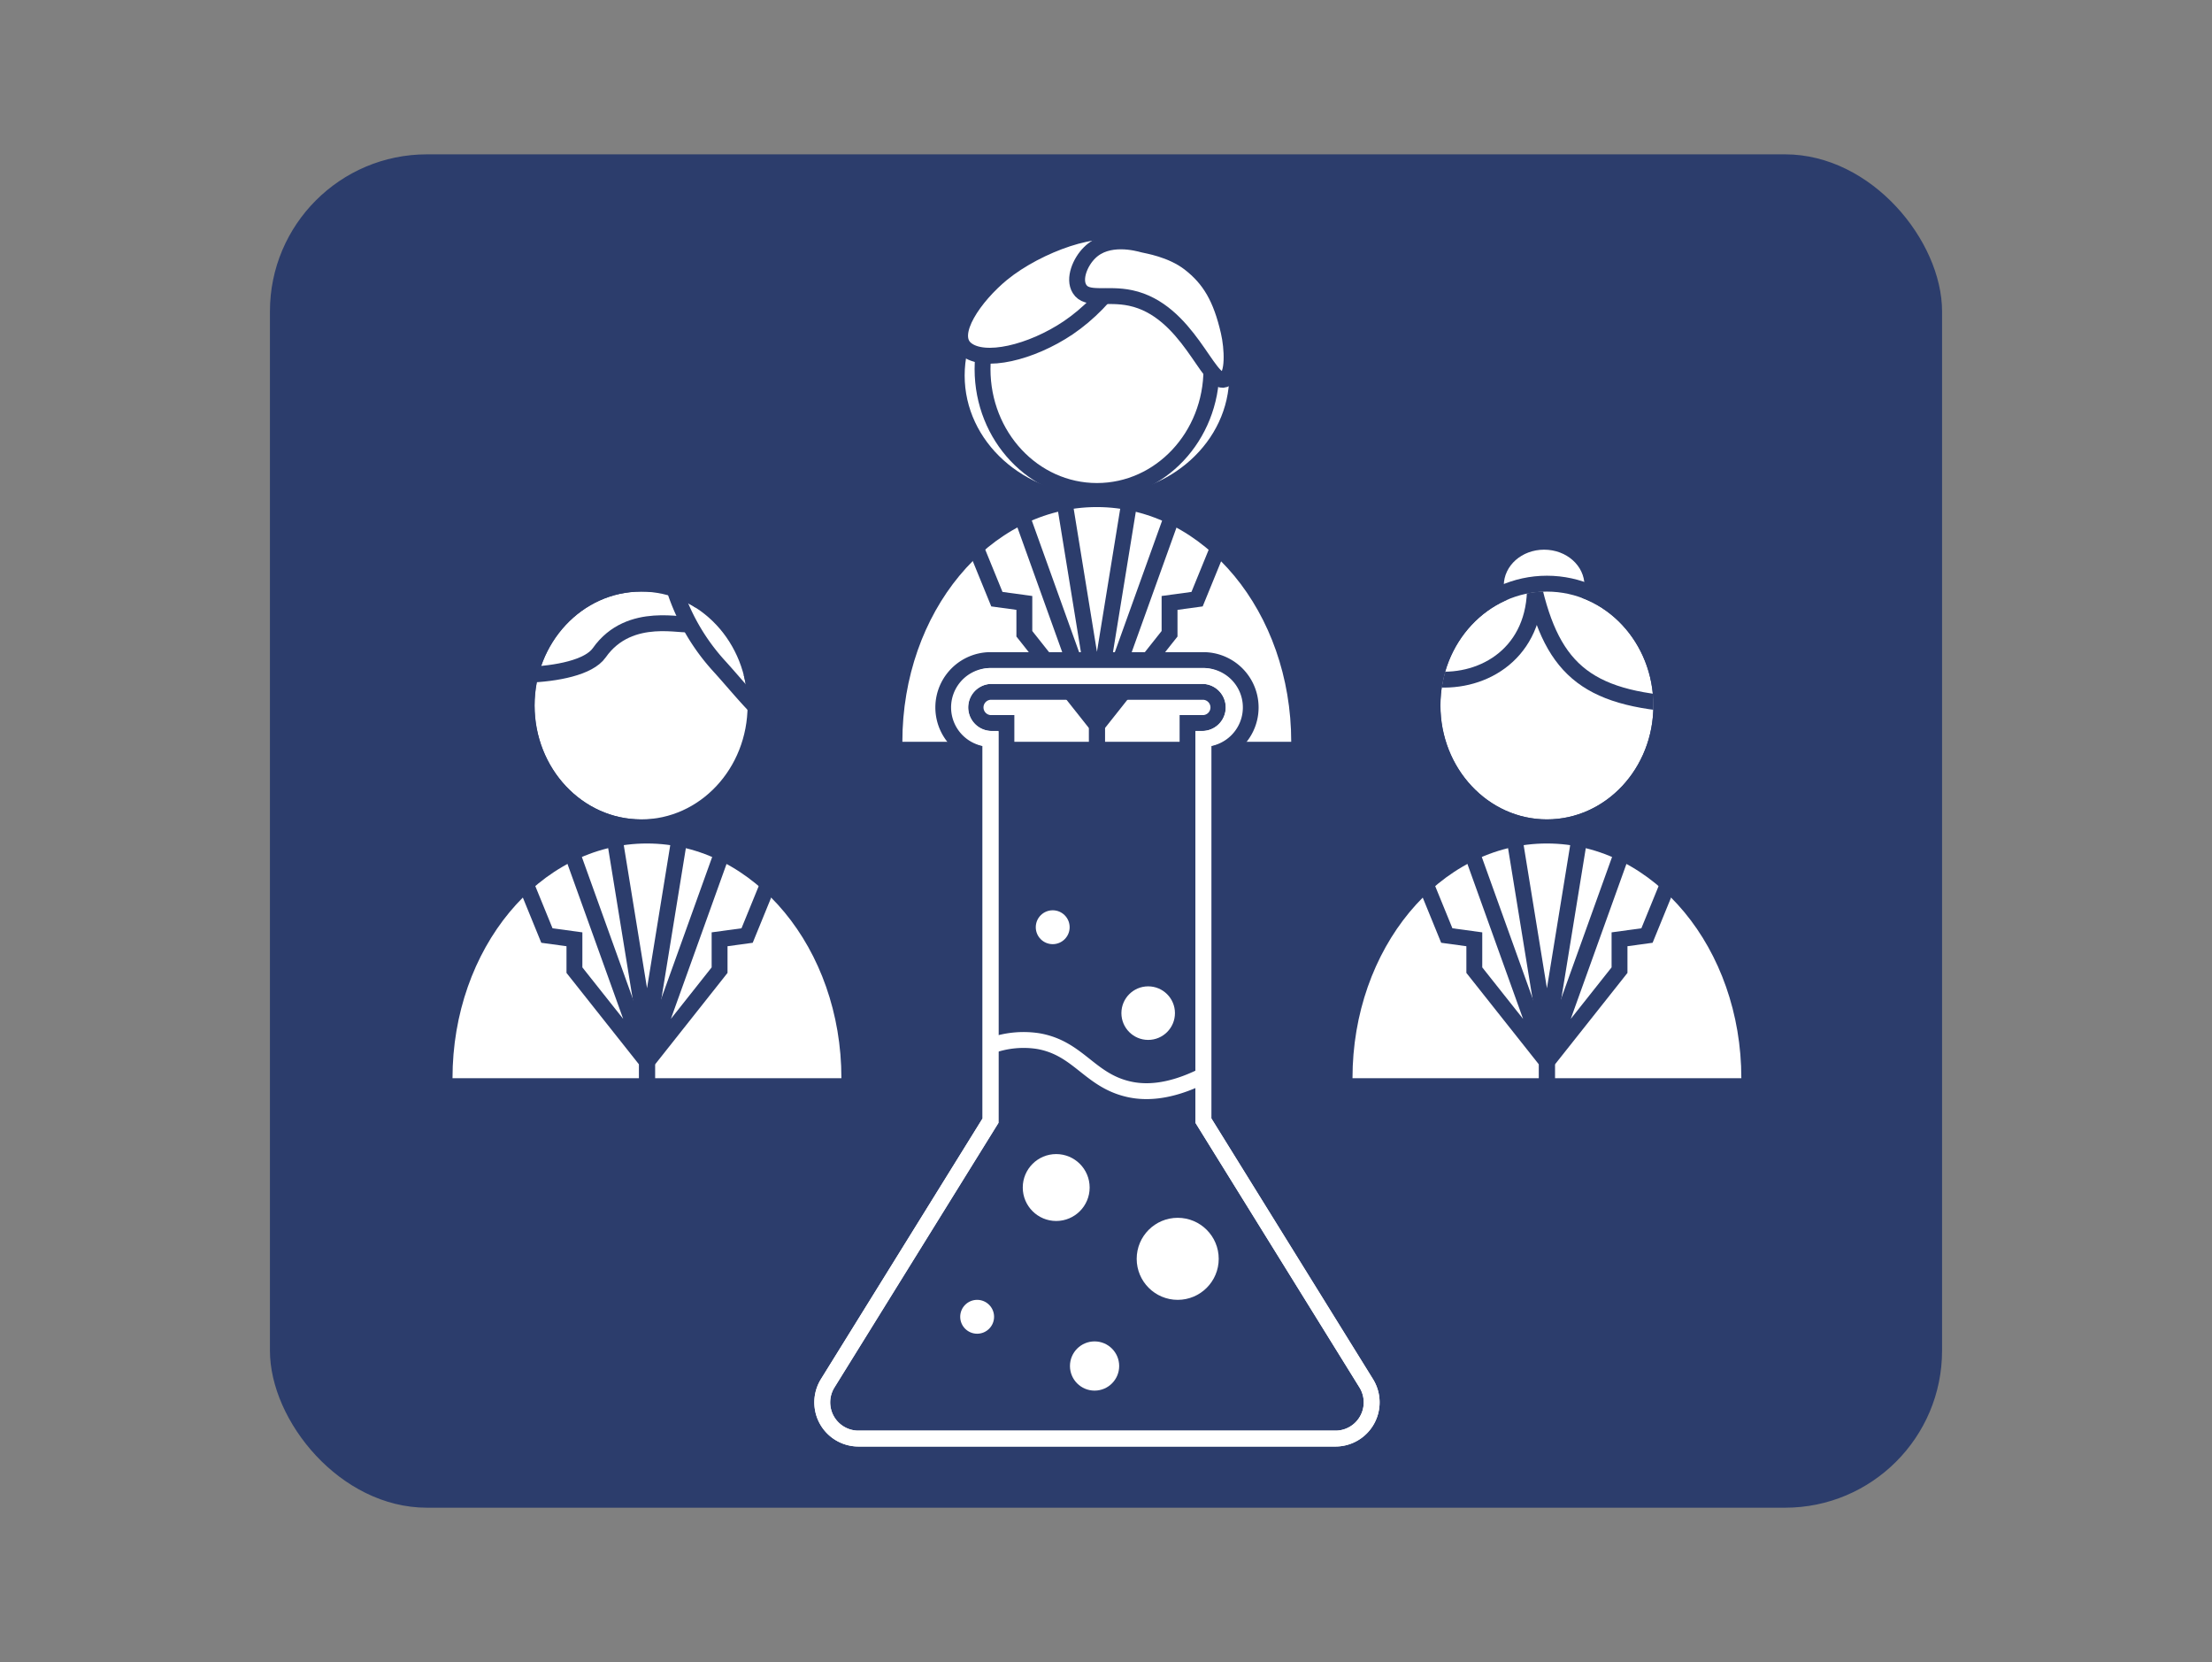 <svg xmlns="http://www.w3.org/2000/svg" xmlns:xlink="http://www.w3.org/1999/xlink" viewBox="0 0 418 314"><rect x="0" y="0" width="418" height="314" fill="#808080" stroke="none"/><defs><style>.cls-1,.cls-5,.cls-8{fill:none;}.cls-2{opacity:0.43;}.cls-3{fill:#2c3d6c;}.cls-4,.cls-7{fill:#fff;}.cls-5,.cls-7{stroke:#2c3d6c;}.cls-5,.cls-7,.cls-8{stroke-miterlimit:10;stroke-width:3px;}.cls-6{clip-path:url(#clip-path);}.cls-8{stroke:#fff;}</style><clipPath id="clip-path"><ellipse class="cls-1" cx="292.32" cy="133.29" rx="20.12" ry="21.52"/></clipPath></defs><title>ri_pi2</title><g id="Layer_2" data-name="Layer 2"><rect class="cls-3" x="51.01" y="29.16" width="315.98" height="255.69" rx="29.67"/><path class="cls-4" d="M159,203.71c0-24.5-16.45-44.35-36.74-44.35s-36.75,19.85-36.75,44.35Z"/><polyline class="cls-5" points="122.27 220.35 122.27 200.6 107.38 159.19 97.81 163.18 103.35 176.75 108.55 177.46 108.55 183.29 122.27 200.6"/><polyline class="cls-5" points="122.27 220.35 122.27 200.6 137.15 159.19 146.72 163.18 141.18 176.75 135.98 177.46 135.98 183.29 122.27 200.6"/><polyline class="cls-5" points="128.25 159.22 122.27 196.06 116.28 159.22"/><path class="cls-4" d="M291.79,118.93c-5,0-9.12-3.72-9.12-8.29s4.1-8.29,9.12-8.29,9.13,3.72,9.13,8.29S296.82,118.93,291.79,118.93Z"/><path class="cls-3" d="M291.79,103.85c4.21,0,7.63,3,7.63,6.79s-3.42,6.79-7.63,6.79-7.62-3-7.62-6.79,3.42-6.79,7.62-6.79m0-3c-5.85,0-10.62,4.39-10.62,9.79s4.77,9.79,10.62,9.79,10.63-4.39,10.63-9.79-4.77-9.79-10.63-9.79Z"/><ellipse class="cls-4" cx="292.32" cy="133.29" rx="20.12" ry="21.52"/><g class="cls-6"><path class="cls-5" d="M290.05,111.77c-.43,12.26-10.45,17.66-19.69,16.48"/><path class="cls-5" d="M290.05,111.77c3.95,16.17,11.46,21,32,21.52"/></g><path class="cls-3" d="M292.32,111.77c11.11,0,20.12,9.63,20.12,21.52s-9,21.52-20.12,21.52-20.13-9.63-20.13-21.52,9-21.52,20.13-21.52m0-3c-12.75,0-23.13,11-23.13,24.52s10.38,24.52,23.13,24.52,23.12-11,23.12-24.52-10.37-24.52-23.12-24.52Z"/><path class="cls-4" d="M329.06,203.71c0-24.5-16.45-44.35-36.74-44.35s-36.74,19.85-36.74,44.35Z"/><polyline class="cls-5" points="292.32 220.35 292.32 200.6 277.44 159.19 267.86 163.18 273.4 176.75 278.6 177.46 278.6 183.29 292.32 200.6"/><polyline class="cls-5" points="292.32 220.35 292.32 200.6 307.2 159.19 316.77 163.18 311.23 176.75 306.04 177.46 306.04 183.29 292.32 200.6"/><polyline class="cls-5" points="298.31 159.22 292.32 196.06 286.33 159.22"/><ellipse class="cls-4" cx="207.29" cy="70.95" rx="26.46" ry="24.09"/><path class="cls-3" d="M207.29,48.36c13.79,0,25,10.11,25,22.59s-11.17,22.59-25,22.59-25-10.12-25-22.59,11.18-22.59,25-22.59m0-3c-15.41,0-28,11.48-28,25.59s12.55,25.59,28,25.59,28-11.48,28-25.59-12.54-25.59-28-25.59Z"/><circle class="cls-4" cx="207.29" cy="69.13" r="14.59"/><ellipse class="cls-4" cx="207.29" cy="70.95" rx="26.46" ry="24.09"/><path class="cls-3" d="M207.29,48.36c13.79,0,25,10.11,25,22.59s-11.17,22.59-25,22.59-25-10.12-25-22.59,11.18-22.59,25-22.59m0-3c-15.41,0-28,11.48-28,25.59s12.55,25.59,28,25.59,28-11.48,28-25.59-12.54-25.59-28-25.59Z"/><ellipse class="cls-4" cx="207.29" cy="69.74" rx="20.12" ry="21.52"/><path class="cls-3" d="M207.29,48.22c11.12,0,20.13,9.63,20.13,21.52s-9,21.52-20.13,21.52-20.12-9.64-20.12-21.52,9-21.52,20.12-21.52m0-3c-12.75,0-23.12,11-23.12,24.52s10.37,24.52,23.12,24.52,23.13-11,23.13-24.52S220,45.22,207.29,45.22Z"/><path class="cls-4" d="M244,140.15c0-24.49-16.45-44.35-36.74-44.35s-36.74,19.86-36.74,44.35Z"/><polyline class="cls-5" points="207.29 156.79 207.29 137.05 192.41 95.63 182.84 99.63 188.38 113.2 193.57 113.91 193.57 119.74 207.29 137.05"/><polyline class="cls-5" points="207.29 156.79 207.29 137.05 222.18 95.63 231.75 99.63 226.21 113.2 221.01 113.91 221.01 119.74 207.29 137.05"/><polyline class="cls-5" points="213.28 95.66 207.29 132.5 201.3 95.66"/><path class="cls-7" d="M212.07,44.56c4,2.56-2.47,12.14-10.21,17.37-7,4.71-15.93,6.84-19.33,4s1.69-10,6.83-14.22C196.14,46.17,208.07,42,212.07,44.56Z"/><path class="cls-7" d="M204,54.59c1.4,2.27,5.16.75,9.66,1.71,10.84,2.29,14.67,16.53,17.72,15.4,1.78-.67,1.53-5.92.8-9.06-1.46-6.32-3.55-9.91-7.39-12.89-3.45-2.68-8.18-3.37-8.71-3.52-1.18-.32-6.77-1.86-10.17,1.51C204.13,49.48,202.8,52.68,204,54.59Z"/><circle class="cls-4" cx="122.27" cy="132.69" r="14.59"/><ellipse class="cls-4" cx="122.27" cy="133.29" rx="20.12" ry="21.52"/><path class="cls-3" d="M122.27,111.77c11.11,0,20.12,9.63,20.12,21.52s-9,21.52-20.12,21.52-20.13-9.63-20.13-21.52,9-21.52,20.13-21.52m0-3c-12.75,0-23.13,11-23.13,24.52s10.38,24.52,23.13,24.52,23.12-11,23.12-24.52S135,108.77,122.27,108.77Z"/><path class="cls-5" d="M128.25,110.31a39.9,39.9,0,0,0,8.68,15.43c3.32,3.64,7.64,9.1,10.28,10.62"/><path class="cls-5" d="M89.45,125.78c.51,2.25,21,3.13,24.9-2.45,5.78-8.23,16.31-4.69,17.07-5.49"/><circle class="cls-4" cx="121.15" cy="132.69" r="14.59"/><ellipse class="cls-4" cx="121.15" cy="133.29" rx="20.12" ry="21.52"/><path class="cls-3" d="M121.15,111.77c11.11,0,20.12,9.63,20.12,21.52s-9,21.52-20.12,21.52S101,145.18,101,133.29s9-21.52,20.12-21.52m0-3c-12.75,0-23.12,11-23.12,24.52s10.37,24.52,23.12,24.52,23.12-11,23.12-24.52-10.37-24.52-23.12-24.52Z"/><path class="cls-5" d="M127.14,110.31a39.71,39.71,0,0,0,8.67,15.43c3.33,3.64,7.64,9.1,10.28,10.62"/><path class="cls-5" d="M88.33,125.78c.52,2.25,21,3.13,24.91-2.45,5.78-8.23,16.31-4.69,17.06-5.49"/><path class="cls-4" d="M162.23,274.79a9.84,9.84,0,0,1-8.37-15l30.32-48.89V142.08a8.94,8.94,0,0,1,3-17.37h40.23a8.94,8.94,0,0,1,3,17.37v68.79l30.32,48.89a9.84,9.84,0,0,1-8.37,15Zm25-144.08a2.95,2.95,0,0,0,0,5.89h3v76L159,262.92a3.84,3.84,0,0,0,3.27,5.87h90.13a3.84,3.84,0,0,0,3.26-5.87l-31.21-50.34v-76h3a2.95,2.95,0,0,0,0-5.89Z"/><path class="cls-3" d="M227.41,126.21a7.44,7.44,0,0,1,1.5,14.73V211.3l30.54,49.25a8.34,8.34,0,0,1-7.09,12.74H162.22a8.34,8.34,0,0,1-7.08-12.74l30.54-49.25V140.94a7.44,7.44,0,0,1,1.5-14.73h40.23M187.18,138.1h1.5v74.05l-.23.36-30.76,49.62a5.34,5.34,0,0,0,4.53,8.16h90.14a5.34,5.34,0,0,0,4.54-8.16h0l-31-50V138.1h1.5a4.45,4.45,0,0,0,0-8.89H187.18a4.45,4.45,0,0,0,0,8.89m40.23-14.89H187.18a10.45,10.45,0,0,0-4.5,19.87v67.36L152.59,259a11.33,11.33,0,0,0,9.63,17.32h90.14A11.34,11.34,0,0,0,262,259l-30.09-48.53V143.08a10.45,10.45,0,0,0-4.5-19.87ZM187.18,135.1a1.45,1.45,0,0,1,0-2.89h40.23a1.45,1.45,0,0,1,0,2.89h-4.5V213l.45.72,31,50a2.33,2.33,0,0,1-2,3.57H162.22a2.28,2.28,0,0,1-2-1.2,2.25,2.25,0,0,1,.06-2.37L191,214.09l.23-.36.45-.72V135.1h-4.5Z"/><path class="cls-8" d="M258.17,261.34l-30.76-49.62V139.6a5.95,5.95,0,0,0,0-11.89H187.18a5.95,5.95,0,0,0,0,11.89v72.12l-30.77,49.62a6.84,6.84,0,0,0,5.81,10.45h90.14A6.84,6.84,0,0,0,258.17,261.34Z"/><circle class="cls-4" cx="222.55" cy="237.83" r="7.75"/><circle class="cls-4" cx="184.65" cy="248.78" r="3.2"/><circle class="cls-4" cx="216.97" cy="191.41" r="5.06"/><circle class="cls-4" cx="199.59" cy="224.36" r="6.32"/><circle class="cls-4" cx="206.84" cy="258.08" r="4.65"/><path class="cls-8" d="M187.15,197.61a18.07,18.07,0,0,1,9.06-.91c7.33,1.28,9.53,7,16.32,8.89,3.49,1,8.3.93,14.88-2.37"/><circle class="cls-4" cx="198.93" cy="175.18" r="3.2"/></g></svg>